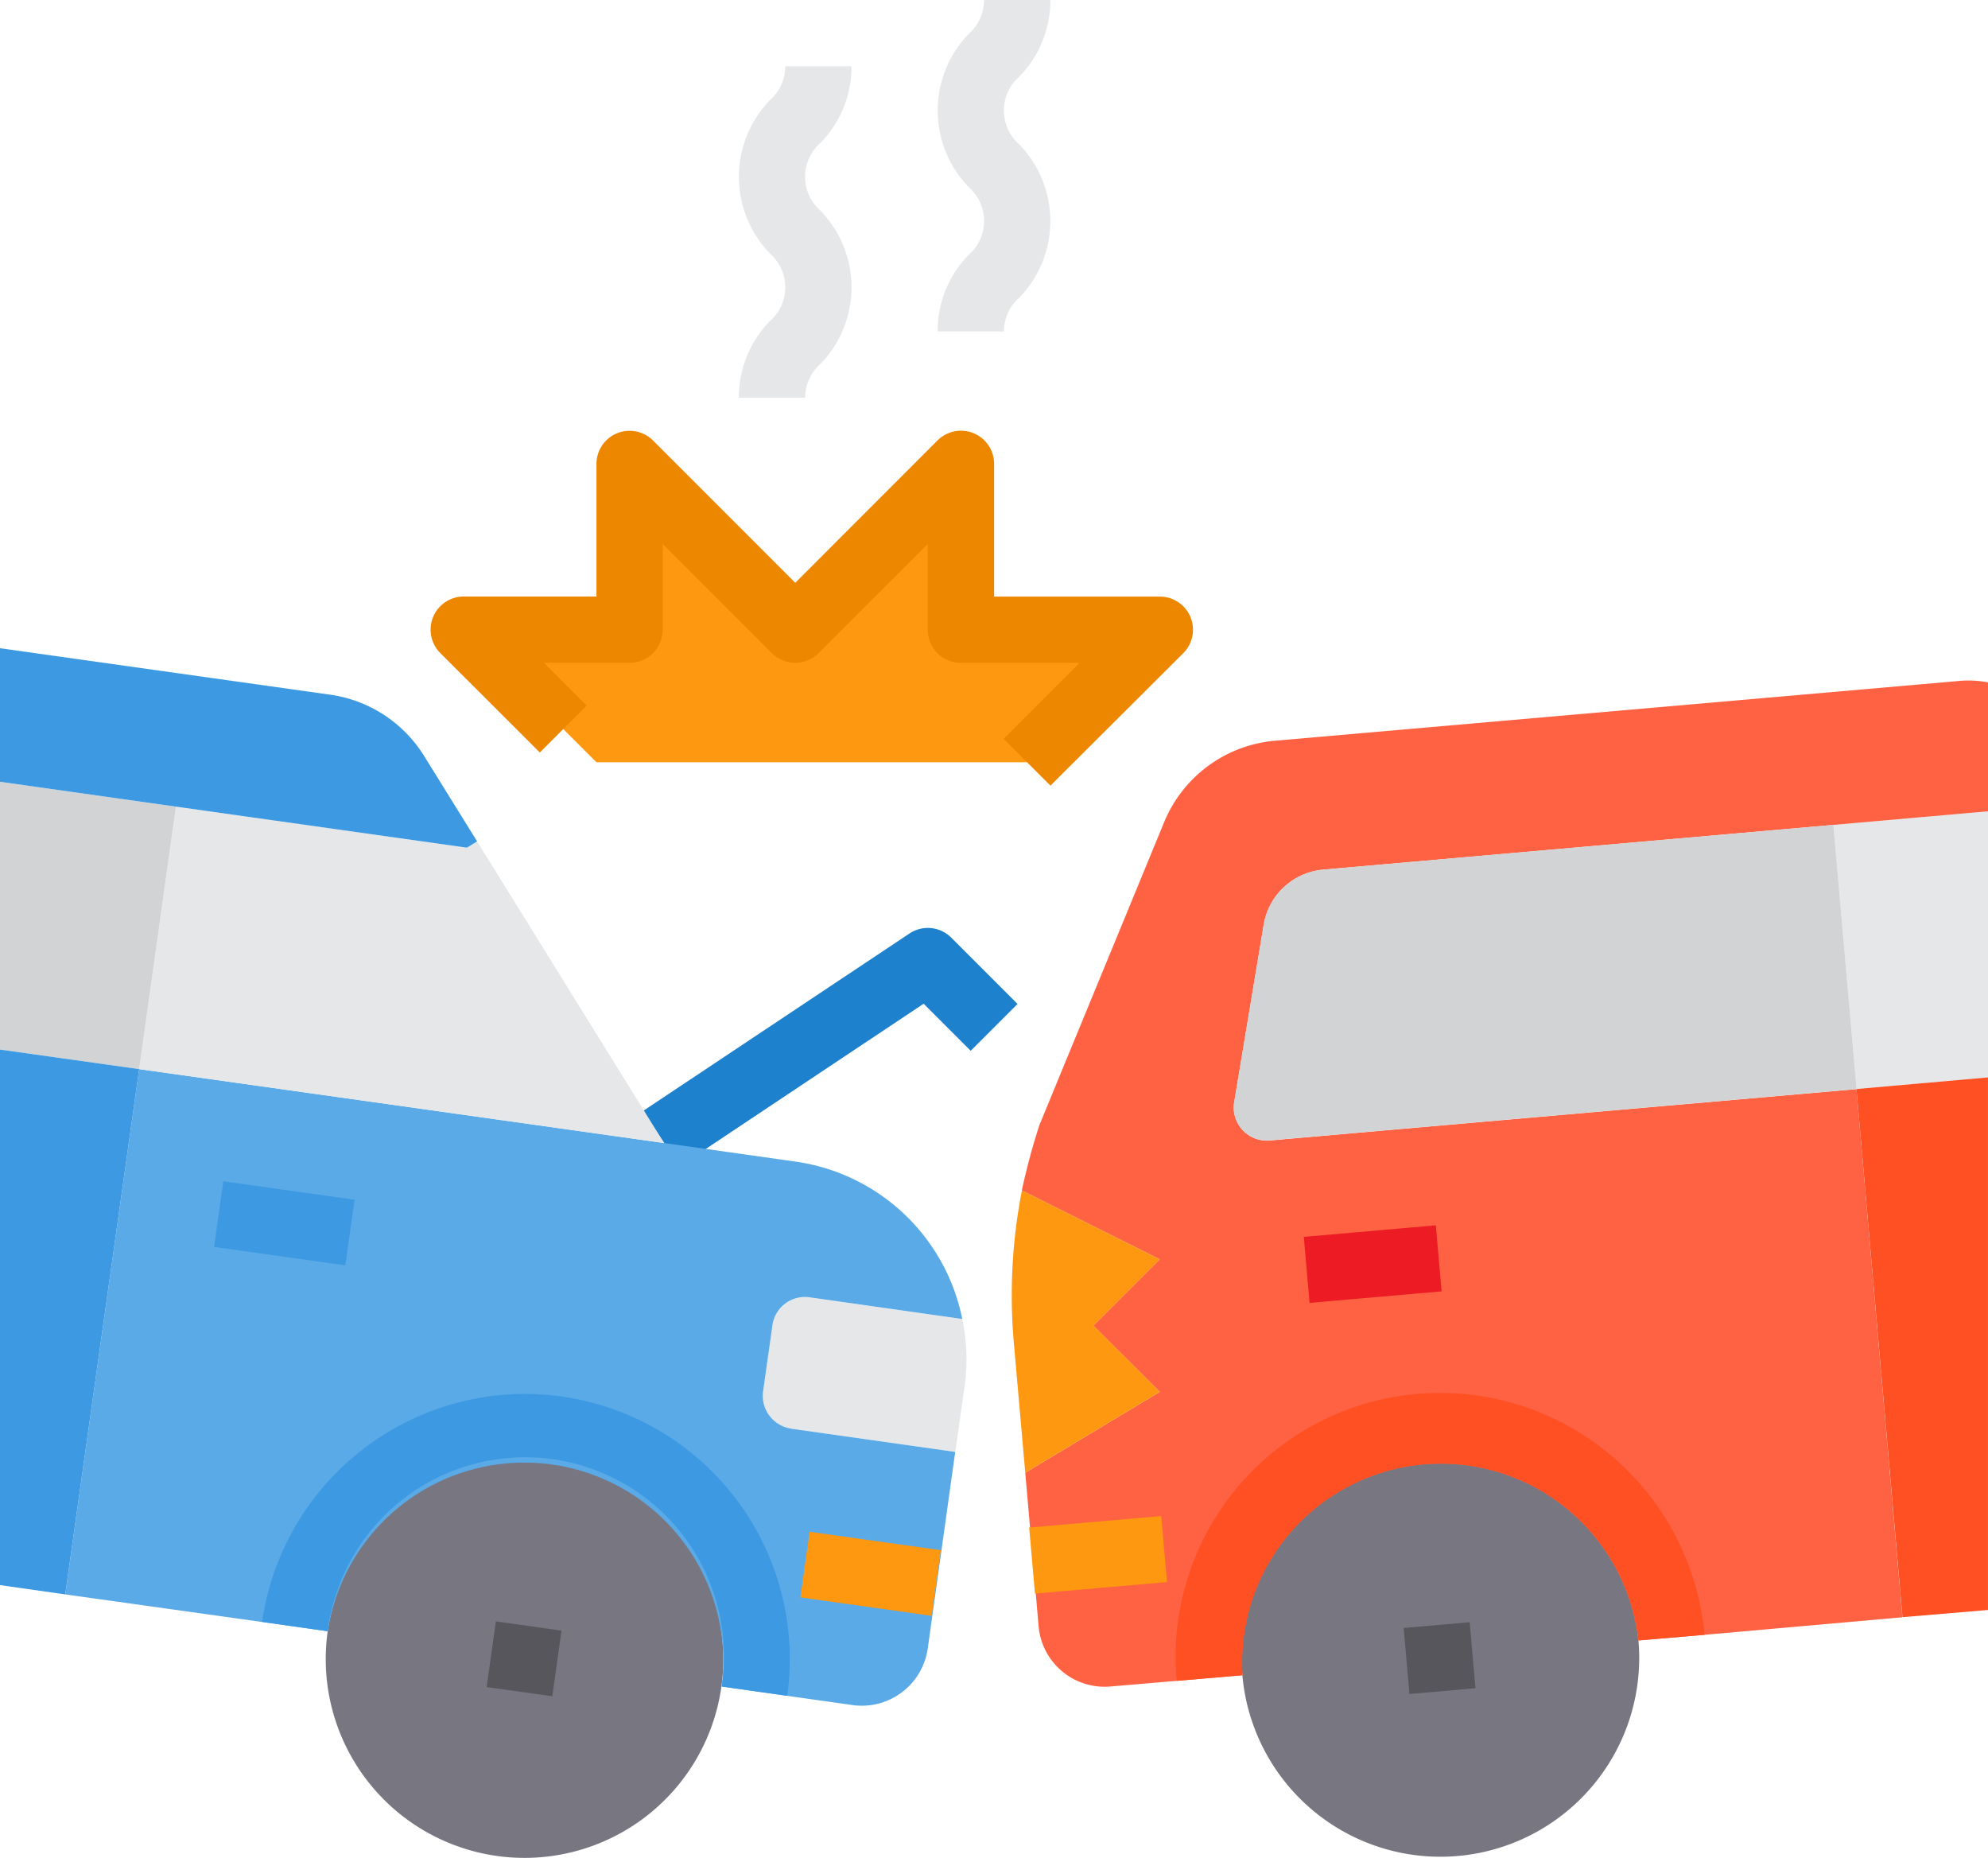 <svg xmlns="http://www.w3.org/2000/svg" width="82.765" height="77.332" viewBox="0 0 82.765 77.332">
  <g id="_1" data-name="1" transform="translate(-2 -4)">
    <path id="Trazado_661917" data-name="Trazado 661917" d="M22.936,41.921l-1.531-2.3L32.5,32.232a1.379,1.379,0,0,1,1.741.172L37,35.163l-1.95,1.95-1.959-1.959Z" transform="translate(7.362 10.624)" fill="#1e81ce"/>
    <path id="Trazado_661918" data-name="Trazado 661918" d="M63.772,28.48V39.557l-5.476.483L57.33,29.046Z" transform="translate(20.993 9.288)" fill="#e6e7e8"/>
    <path id="Trazado_661919" data-name="Trazado 661919" d="M63.506,36.51V58.677l-3.559.3L58.03,36.993Z" transform="translate(21.258 12.335)" fill="#ff5023"/>
    <path id="Trazado_661920" data-name="Trazado 661920" d="M55.994,55.577a8.276,8.276,0,1,1-8.966-7.518A8.276,8.276,0,0,1,55.994,55.577Z" transform="translate(14.218 16.704)" fill="#787680"/>
    <path id="Trazado_661921" data-name="Trazado 661921" d="M42.91,34.7l-1.241,7.463a1.379,1.379,0,0,0,1.49,1.517l24.429-2.138L69.5,63.525l-8.249.731-2.745.234a8.276,8.276,0,0,0-16.484,1.448l-2.745.234-2.745.234a2.759,2.759,0,0,1-2.993-2.5L33.3,61.152l-.317-3.642,5.6-3.366L35.82,51.386l2.759-2.759L32.84,45.758a27.278,27.278,0,0,1,.731-2.717l5.187-12.594a5.509,5.509,0,0,1,4.621-3.407l28.43-2.483a4.246,4.246,0,0,1,1.255.055v5.366l-6.442.566L45.393,32.405A2.759,2.759,0,0,0,42.91,34.7Z" transform="translate(11.701 7.791)" fill="#ff6243"/>
    <path id="Trazado_661922" data-name="Trazado 661922" d="M64.2,28.89l.966,10.994L40.732,42.022a1.379,1.379,0,0,1-1.49-1.517l1.241-7.463a2.759,2.759,0,0,1,2.483-2.29Z" transform="translate(14.127 9.444)" fill="#d1d3d4"/>
    <path id="Trazado_661923" data-name="Trazado 661923" d="M38.7,42.789l-2.759,2.759L38.7,48.307l-5.6,3.366-.483-5.49a22.687,22.687,0,0,1,.345-6.263Z" transform="translate(11.584 13.628)" fill="#ff9811"/>
    <path id="Trazado_661924" data-name="Trazado 661924" d="M33.324,44.051a7.914,7.914,0,0,1,.1,2.8l-.386,2.731-6.828-.966a1.379,1.379,0,0,1-1.173-1.559l.386-2.731a1.366,1.366,0,0,1,1.559-1.173Z" transform="translate(8.734 14.85)" fill="#e6e7e8"/>
    <path id="Trazado_661925" data-name="Trazado 661925" d="M21.265,48.143a8.276,8.276,0,1,1-9.352,7.035,8.276,8.276,0,0,1,9.352-7.035Z" transform="translate(3.73 16.717)" fill="#787680"/>
    <path id="Trazado_661926" data-name="Trazado 661926" d="M34.193,51.227l6.828.966-1.145,8.194a2.774,2.774,0,0,1-3.117,2.345l-2.731-.386L31.3,61.958a8.281,8.281,0,0,0-16.4-2.3l-2.731-.386L3.97,58.124,7.046,36.26,28.9,39.336l5.462.772a8.261,8.261,0,0,1,6.952,6.552l-6.345-.9a1.366,1.366,0,0,0-1.559,1.173l-.386,2.731a1.379,1.379,0,0,0,1.173,1.559Z" transform="translate(0.747 12.24)" fill="#5aaae7"/>
    <path id="Trazado_661927" data-name="Trazado 661927" d="M27.94,42.162l.11.179L6.2,39.265,7.731,28.34l12.111,1.71.428-.262Z" transform="translate(1.594 9.235)" fill="#e6e7e8"/>
    <path id="Trazado_661928" data-name="Trazado 661928" d="M9.325,28.625,7.794,39.55,2,38.736V27.59Z" transform="translate(0 8.95)" fill="#d1d3d4"/>
    <path id="Trazado_661929" data-name="Trazado 661929" d="M2,35.67l5.794.814L4.717,58.348,2,57.961Z" transform="translate(0 12.016)" fill="#3d9ae2"/>
    <path id="Trazado_661930" data-name="Trazado 661930" d="M21.864,31.6l-.428.262L9.325,30.154,2,29.119V23.56l13.725,1.931a5.505,5.505,0,0,1,3.931,2.552Z" transform="translate(0 7.421)" fill="#3d9ae2"/>
    <path id="Trazado_661931" data-name="Trazado 661931" d="M20.138,29.035,16,24.9h6.9V18l6.9,6.9,6.9-6.9v6.9h8.276L39.45,30.415H21.518Z" transform="translate(5.312 5.312)" fill="#ff9811"/>
    <path id="Trazado_661932" data-name="Trazado 661932" d="M31.774,58.626l-2.731-.386a8.281,8.281,0,1,0-16.4-2.3L9.91,55.55a11.074,11.074,0,0,1,10.925-9.49,11.637,11.637,0,0,1,1.545.11A11.035,11.035,0,0,1,31.774,58.626Z" transform="translate(3.001 15.958)" fill="#3d9ae2"/>
    <path id="Trazado_661933" data-name="Trazado 661933" d="M59.5,56.1l-2.745.234a8.276,8.276,0,0,0-16.484,1.448l-2.745.234A10.994,10.994,0,0,1,47.551,46.071c.317-.028.648-.041.966-.041A11.06,11.06,0,0,1,59.5,56.1Z" transform="translate(13.461 15.947)" fill="#ff5023"/>
    <path id="Trazado_661934" data-name="Trazado 661934" d="M0,0H2.759V5.518H0Z" transform="translate(35.322 70.489) rotate(-82.008)" fill="#ff9811"/>
    <path id="Trazado_661935" data-name="Trazado 661935" d="M0,0H2.759V5.518H0Z" transform="translate(10.913 55.901) rotate(-82.008)" fill="#3d9ae2"/>
    <path id="Trazado_661936" data-name="Trazado 661936" d="M0,0H2.759V2.759H0Z" transform="translate(22.261 74.22) rotate(-82.008)" fill="#57565c"/>
    <path id="Trazado_661937" data-name="Trazado 661937" d="M0,0H5.518V2.759H0Z" transform="translate(56.28 55.482) rotate(-4.992)" fill="#ed1c24"/>
    <path id="Trazado_661938" data-name="Trazado 661938" d="M0,0H2.759V2.759H0Z" transform="translate(60.438 71.761) rotate(-4.992)" fill="#57565c"/>
    <path id="Trazado_661939" data-name="Trazado 661939" d="M0,0H5.518V2.759H0Z" transform="translate(44.847 67.582) rotate(-4.992)" fill="#ff9811"/>
    <path id="Trazado_661940" data-name="Trazado 661940" d="M40.8,31.769l-1.95-1.95,3.163-3.163H37.071a1.379,1.379,0,0,1-1.379-1.379V21.709l-4.542,4.542a1.379,1.379,0,0,1-1.95,0l-4.542-4.542v3.567a1.379,1.379,0,0,1-1.379,1.379H19.709l1.784,1.784-1.95,1.95L15.4,26.252a1.379,1.379,0,0,1,.975-2.355H21.9V18.379a1.379,1.379,0,0,1,2.355-.975l5.922,5.922L36.1,17.4a1.379,1.379,0,0,1,2.355.975V23.9h6.9a1.379,1.379,0,0,1,.975,2.355Z" transform="translate(4.932 4.932)" fill="#ee8700"/>
    <g id="Grupo_970826" data-name="Grupo 970826" transform="translate(32.761 4)">
      <path id="Trazado_661941" data-name="Trazado 661941" d="M27.059,19.794H24.3a4.524,4.524,0,0,1,1.29-3.185,1.87,1.87,0,0,0,0-2.821,4.588,4.588,0,0,1,0-6.376A1.879,1.879,0,0,0,26.231,6H28.99A4.538,4.538,0,0,1,27.7,9.188a1.873,1.873,0,0,0,0,2.825,4.582,4.582,0,0,1,0,6.373A1.876,1.876,0,0,0,27.059,19.794Z" transform="translate(-24.3 -3.241)" fill="#e6e7e8"/>
      <path id="Trazado_661942" data-name="Trazado 661942" d="M33.059,17.794H30.3a4.524,4.524,0,0,1,1.29-3.185,1.87,1.87,0,0,0,0-2.821,4.588,4.588,0,0,1,0-6.376A1.879,1.879,0,0,0,32.231,4H34.99A4.538,4.538,0,0,1,33.7,7.188a1.873,1.873,0,0,0,0,2.825,4.582,4.582,0,0,1,0,6.373,1.876,1.876,0,0,0-.643,1.408Z" transform="translate(-22.023 -4)" fill="#e6e7e8"/>
    </g>
  </g>
</svg>
